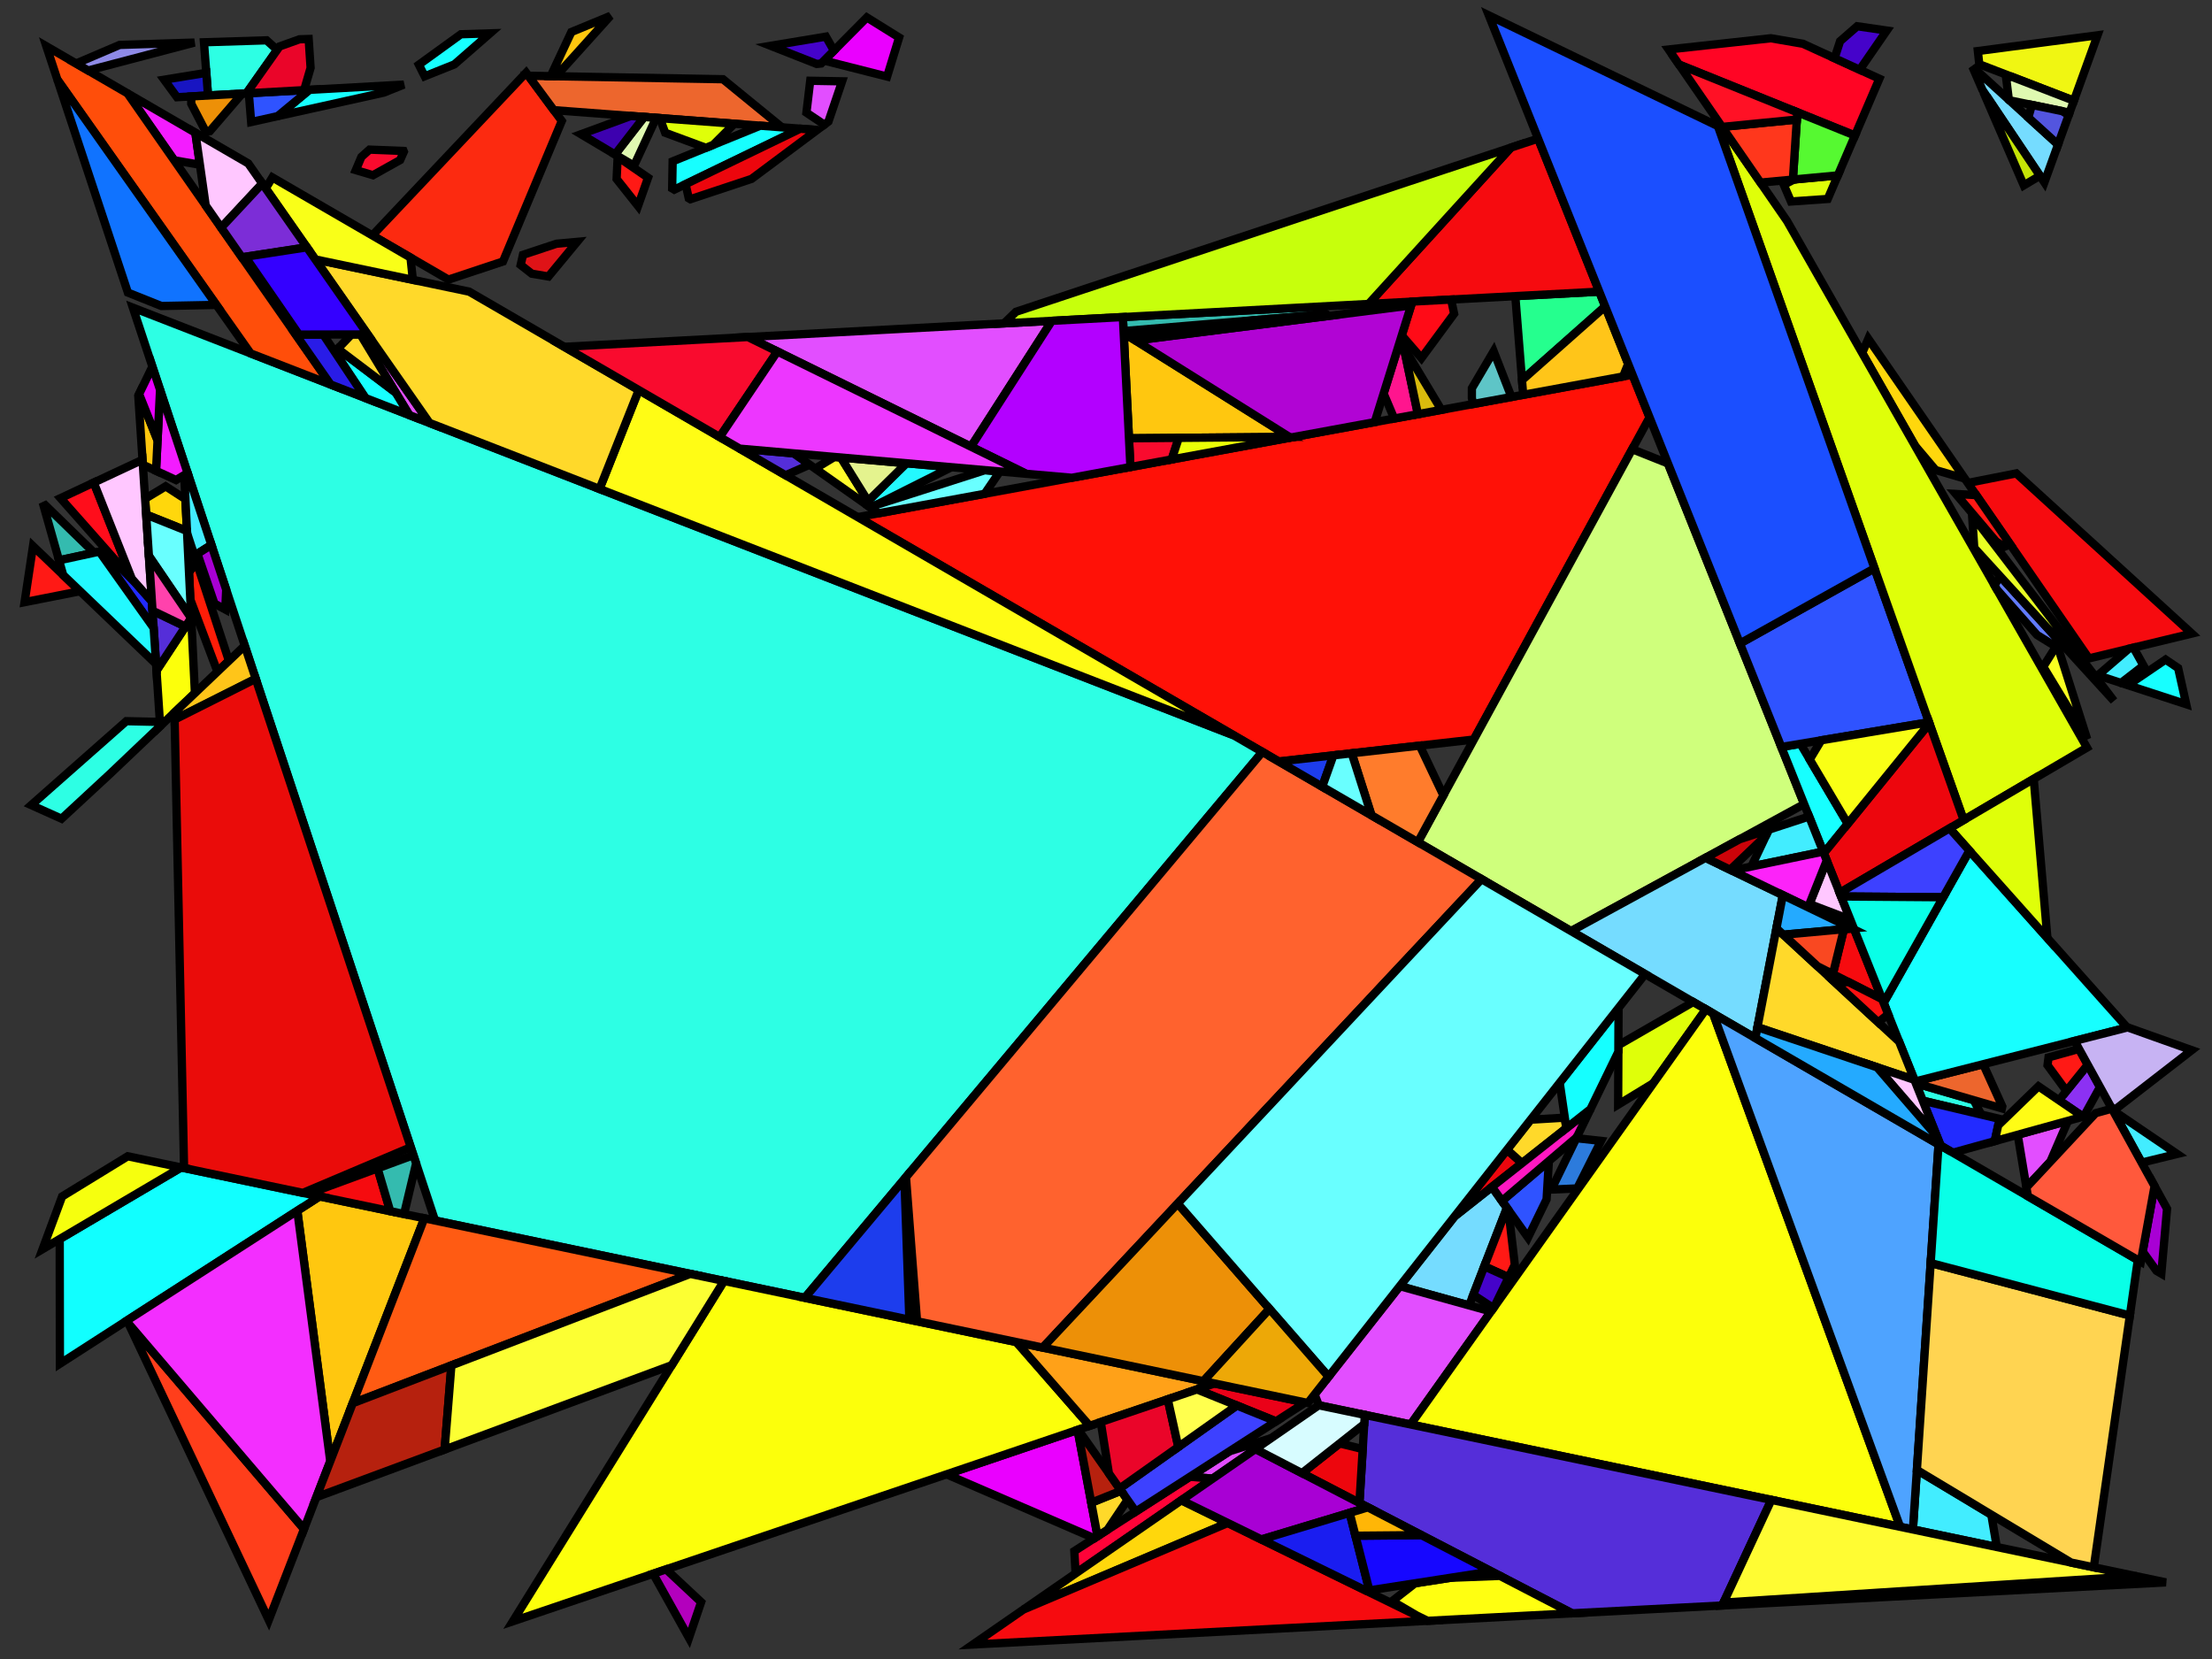 <?xml version="1.0" encoding="iso-8859-1" standalone="no"?>
<!DOCTYPE svg PUBLIC "-//W3C//DTD SVG 1.0//EN" "http://www.w3.org/TR/2001/REC-SVG-20010904/DTD/svg10.dtd">
<svg xmlns="http://www.w3.org/2000/svg" width="800" height="600">
<rect width="100%" height="100%" fill="#333333" stroke="none"/>
<path style="fill:rgb(0, 0, 0);fill-opacity:0.0;fill-rule:evenodd;stroke:rgb(0, 0, 0);stroke-width:0.0;" d="M 0, 600 L 800, 600 L 800, 0 L 0, 0 z "/>
<path style="fill:rgb(252, 42, 16);fill-opacity:1.0;fill-rule:evenodd;stroke:rgb(0, 0, 0);stroke-width:3.0;" d="M 203.186, 43.742 L 181.913, 94.57 L 162.188, 101.124 L 134.664, 85.151 L 190.286, 26.288 z "/>
<path style="fill:rgb(255, 17, 7);fill-opacity:1.0;fill-rule:evenodd;stroke:rgb(0, 0, 0);stroke-width:3.0;" d="M 596.578, 150.94 L 533.034, 267.461 L 462.506, 275.412 L 310.2, 187.022 L 590.417, 135.528 z "/>
<path style="fill:rgb(45, 255, 228);fill-opacity:1.0;fill-rule:evenodd;stroke:rgb(0, 0, 0);stroke-width:3.0;" d="M 713.86, 397.907 L 716.513, 403.092 L 695.381, 398.078 L 692.873, 391.805 z "/>
<path style="fill:rgb(45, 255, 228);fill-opacity:1.0;fill-rule:evenodd;stroke:rgb(0, 0, 0);stroke-width:3.0;" d="M 57.828, 261.085 L 57.93, 262.619 L 39.819, 279.844 L 22.263, 296.103 L 11.3, 291.172 L 45.68, 260.823 z "/>
<path style="fill:rgb(45, 255, 228);fill-opacity:1.0;fill-rule:evenodd;stroke:rgb(0, 0, 0);stroke-width:3.0;" d="M 100.245, 18.017 L 89.133, 33.76 L 75.236, 34.532 L 73.764, 15.288 L 96.409, 14.581 z "/>
<path style="fill:rgb(45, 255, 228);fill-opacity:1.0;fill-rule:evenodd;stroke:rgb(0, 0, 0);stroke-width:3.0;" d="M 446.166, 265.929 L 456.551, 271.955 L 291.073, 469.38 L 157.336, 441.42 L 48.055, 111.268 z "/>
<path style="fill:rgb(237, 102, 45);fill-opacity:1.0;fill-rule:evenodd;stroke:rgb(0, 0, 0);stroke-width:3.0;" d="M 724.158, 400.156 L 724.006, 400.857 L 692.873, 391.805 L 692.612, 391.152 L 717.252, 384.877 z "/>
<path style="fill:rgb(237, 102, 45);fill-opacity:1.0;fill-rule:evenodd;stroke:rgb(0, 0, 0);stroke-width:3.0;" d="M 261.469, 28.651 L 282.795, 46.054 L 200.302, 39.841 L 191.115, 27.409 z "/>
<path style="fill:rgb(207, 255, 124);fill-opacity:1.0;fill-rule:evenodd;stroke:rgb(0, 0, 0);stroke-width:3.0;" d="M 603.242, 167.609 L 652.494, 290.805 L 568.203, 336.752 L 512.786, 304.591 L 590.296, 162.459 z "/>
<path style="fill:rgb(117, 220, 255);fill-opacity:1.0;fill-rule:evenodd;stroke:rgb(0, 0, 0);stroke-width:3.0;" d="M 744.321, 52.281 L 739.379, 65.957 L 716.968, 32.491 L 713.334, 24.096 z "/>
<path style="fill:rgb(117, 220, 255);fill-opacity:1.0;fill-rule:evenodd;stroke:rgb(0, 0, 0);stroke-width:3.0;" d="M 545.003, 436.859 L 531.341, 472.123 L 506.24, 465.152 L 526.098, 439.898 L 539.585, 429.254 z "/>
<path style="fill:rgb(117, 220, 255);fill-opacity:1.0;fill-rule:evenodd;stroke:rgb(0, 0, 0);stroke-width:3.0;" d="M 644.784, 323.733 L 634.854, 375.432 L 568.203, 336.752 L 616.832, 310.244 z "/>
<path style="fill:rgb(226, 78, 255);fill-opacity:1.0;fill-rule:evenodd;stroke:rgb(0, 0, 0);stroke-width:3.0;" d="M 304.556, 29.413 L 299.631, 43.941 L 298.116, 45.072 L 291.656, 40.741 L 293.03, 29.209 z "/>
<path style="fill:rgb(226, 78, 255);fill-opacity:1.0;fill-rule:evenodd;stroke:rgb(0, 0, 0);stroke-width:3.0;" d="M 155.338, 152.946 L 148.024, 150.104 L 130.342, 120.955 L 132.985, 120.948 z "/>
<path style="fill:rgb(226, 78, 255);fill-opacity:1.0;fill-rule:evenodd;stroke:rgb(0, 0, 0);stroke-width:3.0;" d="M 351.178, 161.558 L 270.495, 121.89 L 380.415, 116.031 z "/>
<path style="fill:rgb(226, 78, 255);fill-opacity:1.0;fill-rule:evenodd;stroke:rgb(0, 0, 0);stroke-width:3.0;" d="M 438.57, 534.77 L 430.352, 534.08 L 444.697, 524.851 L 459.735, 520.127 z "/>
<path style="fill:rgb(226, 78, 255);fill-opacity:1.0;fill-rule:evenodd;stroke:rgb(0, 0, 0);stroke-width:3.0;" d="M 741.523, 420.157 L 732.876, 429.429 L 729.734, 410.399 L 747.906, 405.364 z "/>
<path style="fill:rgb(226, 78, 255);fill-opacity:1.0;fill-rule:evenodd;stroke:rgb(0, 0, 0);stroke-width:3.0;" d="M 539.237, 474.316 L 510.174, 515.185 L 476.965, 508.243 L 475.452, 504.305 L 506.24, 465.152 z "/>
<path style="fill:rgb(23, 255, 255);fill-opacity:1.0;fill-rule:evenodd;stroke:rgb(0, 0, 0);stroke-width:3.0;" d="M 769.328, 371.615 L 692.612, 391.152 L 681.24, 362.707 L 712.264, 307.638 z "/>
<path style="fill:rgb(23, 255, 255);fill-opacity:1.0;fill-rule:evenodd;stroke:rgb(0, 0, 0);stroke-width:3.0;" d="M 164.335, 23.293 L 153.588, 27.584 L 151.484, 23.393 L 166.687, 12.387 L 177.208, 12.059 z "/>
<path style="fill:rgb(23, 255, 255);fill-opacity:1.0;fill-rule:evenodd;stroke:rgb(0, 0, 0);stroke-width:3.0;" d="M 787.753, 241.61 L 790.674, 254.696 L 769.578, 247.806 L 783.216, 238.546 z "/>
<path style="fill:rgb(23, 255, 255);fill-opacity:1.0;fill-rule:evenodd;stroke:rgb(0, 0, 0);stroke-width:3.0;" d="M 668.28, 297.933 L 659.61, 308.604 L 644.24, 270.158 L 651.157, 269 z "/>
<path style="fill:rgb(23, 255, 255);fill-opacity:1.0;fill-rule:evenodd;stroke:rgb(0, 0, 0);stroke-width:3.0;" d="M 143.085, 141.962 L 148.024, 150.104 L 132.161, 143.942 L 121.086, 127.275 L 122.162, 126.145 z "/>
<path style="fill:rgb(23, 255, 255);fill-opacity:1.0;fill-rule:evenodd;stroke:rgb(0, 0, 0);stroke-width:3.0;" d="M 289.432, 46.554 L 243.854, 68.591 L 243.096, 68.141 L 243.271, 58.358 L 274.957, 45.464 z "/>
<path style="fill:rgb(23, 255, 255);fill-opacity:1.0;fill-rule:evenodd;stroke:rgb(0, 0, 0);stroke-width:3.0;" d="M 138.768, 33.502 L 100.428, 42.003 L 111.896, 32.495 L 146.045, 30.596 z "/>
<path style="fill:rgb(243, 28, 255);fill-opacity:1.0;fill-rule:evenodd;stroke:rgb(0, 0, 0);stroke-width:3.0;" d="M 70.655, 48.004 L 72.302, 59.578 L 63.008, 57.986 L 46.105, 33.757 z "/>
<path style="fill:rgb(243, 28, 255);fill-opacity:1.0;fill-rule:evenodd;stroke:rgb(0, 0, 0);stroke-width:3.0;" d="M 67.853, 171.079 L 63.664, 173.615 L 56.428, 170.27 L 57.889, 140.976 z "/>
<path style="fill:rgb(47, 83, 255);fill-opacity:1.0;fill-rule:evenodd;stroke:rgb(0, 0, 0);stroke-width:3.0;" d="M 559.343, 433.762 L 552.629, 447.562 L 543.204, 434.334 L 560.173, 419.893 z "/>
<path style="fill:rgb(47, 83, 255);fill-opacity:1.0;fill-rule:evenodd;stroke:rgb(0, 0, 0);stroke-width:3.0;" d="M 697.66, 261.216 L 644.24, 270.158 L 629.275, 232.725 L 677.941, 205.535 z "/>
<path style="fill:rgb(47, 83, 255);fill-opacity:1.0;fill-rule:evenodd;stroke:rgb(0, 0, 0);stroke-width:3.0;" d="M 100.428, 42.003 L 90.832, 44.131 L 89.982, 33.713 L 111.896, 32.495 z "/>
<path style="fill:rgb(255, 78, 10);fill-opacity:1.0;fill-rule:evenodd;stroke:rgb(0, 0, 0);stroke-width:3.0;" d="M 46.105, 33.757 L 119.561, 139.047 L 90.636, 127.81 L 20.779, 28.861 L 16.763, 16.729 z "/>
<path style="fill:rgb(255, 3, 56);fill-opacity:1.0;fill-rule:evenodd;stroke:rgb(0, 0, 0);stroke-width:3.0;" d="M 438.57, 534.77 L 390.236, 568.207 L 388.957, 568.29 L 388.551, 560.975 L 430.352, 534.08 z "/>
<path style="fill:rgb(255, 215, 12);fill-opacity:1.0;fill-rule:evenodd;stroke:rgb(0, 0, 0);stroke-width:3.0;" d="M 444.041, 550.807 L 370.139, 582.11 L 427.263, 542.591 z "/>
<path style="fill:rgb(255, 215, 12);fill-opacity:1.0;fill-rule:evenodd;stroke:rgb(0, 0, 0);stroke-width:3.0;" d="M 710.594, 173.083 L 700.039, 169.997 L 692.608, 161.223 L 673.484, 127.649 L 675.695, 122.519 z "/>
<path style="fill:rgb(255, 215, 12);fill-opacity:1.0;fill-rule:evenodd;stroke:rgb(0, 0, 0);stroke-width:3.0;" d="M 67.058, 180.511 L 67.623, 192.04 L 52.861, 186.12 L 52.481, 180.384 L 59.911, 175.886 z "/>
<path style="fill:rgb(37, 255, 142);fill-opacity:1.0;fill-rule:evenodd;stroke:rgb(0, 0, 0);stroke-width:3.0;" d="M 580.544, 110.834 L 550.455, 137.5 L 548.031, 107.096 L 578.403, 105.477 z "/>
<path style="fill:rgb(140, 49, 243);fill-opacity:1.0;fill-rule:evenodd;stroke:rgb(0, 0, 0);stroke-width:3.0;" d="M 759.493, 393.142 L 753.631, 403.778 L 753.357, 403.854 L 744.662, 397.934 L 755.052, 385.077 z "/>
<path style="fill:rgb(255, 199, 15);fill-opacity:1.0;fill-rule:evenodd;stroke:rgb(0, 0, 0);stroke-width:3.0;" d="M 56.978, 159.248 L 56.428, 170.27 L 51.665, 168.069 L 50.012, 143.125 L 50.304, 142.522 z "/>
<path style="fill:rgb(255, 199, 15);fill-opacity:1.0;fill-rule:evenodd;stroke:rgb(0, 0, 0);stroke-width:3.0;" d="M 201.274, 27.371 L 200.641, 27.577 L 199.159, 27.551 L 206.642, 11.581 L 220.767, 5.744 z "/>
<path style="fill:rgb(255, 199, 15);fill-opacity:1.0;fill-rule:evenodd;stroke:rgb(0, 0, 0);stroke-width:3.0;" d="M 466.31, 158.023 L 408.308, 158.512 L 406.388, 120.447 z "/>
<path style="fill:rgb(255, 199, 15);fill-opacity:1.0;fill-rule:evenodd;stroke:rgb(0, 0, 0);stroke-width:3.0;" d="M 153.465, 440.611 L 119.443, 528.475 L 107.522, 437.89 L 115.588, 432.693 z "/>
<path style="fill:rgb(246, 11, 15);fill-opacity:1.0;fill-rule:evenodd;stroke:rgb(0, 0, 0);stroke-width:3.0;" d="M 516.308, 586.195 L 351.856, 594.759 L 370.139, 582.11 L 444.041, 550.807 z "/>
<path style="fill:rgb(246, 11, 15);fill-opacity:1.0;fill-rule:evenodd;stroke:rgb(0, 0, 0);stroke-width:3.0;" d="M 578.403, 105.477 L 494.952, 109.925 L 546.427, 53.391 L 556.273, 50.124 z "/>
<path style="fill:rgb(246, 11, 15);fill-opacity:1.0;fill-rule:evenodd;stroke:rgb(0, 0, 0);stroke-width:3.0;" d="M 141.123, 438.031 L 111.365, 431.81 L 136.555, 422.548 z "/>
<path style="fill:rgb(246, 11, 15);fill-opacity:1.0;fill-rule:evenodd;stroke:rgb(0, 0, 0);stroke-width:3.0;" d="M 670.649, 336.214 L 680.71, 361.381 L 662.875, 352.289 L 666.872, 336.068 L 669.796, 335.803 z "/>
<path style="fill:rgb(246, 11, 15);fill-opacity:1.0;fill-rule:evenodd;stroke:rgb(0, 0, 0);stroke-width:3.0;" d="M 792.697, 229.132 L 755.482, 238.122 L 711.688, 174.668 L 729.209, 171.203 z "/>
<path style="fill:rgb(255, 21, 142);fill-opacity:1.0;fill-rule:evenodd;stroke:rgb(0, 0, 0);stroke-width:3.0;" d="M 512.805, 149.79 L 504.23, 151.366 L 500.406, 142.329 L 506.848, 121.68 z "/>
<path style="fill:rgb(255, 25, 21);fill-opacity:1.0;fill-rule:evenodd;stroke:rgb(0, 0, 0);stroke-width:3.0;" d="M 234.376, 64.27 L 230.755, 74.496 L 223.009, 64.727 L 223.384, 56.714 z "/>
<path style="fill:rgb(255, 25, 21);fill-opacity:1.0;fill-rule:evenodd;stroke:rgb(0, 0, 0);stroke-width:3.0;" d="M 755.052, 385.077 L 747.366, 394.588 L 740.516, 385.244 L 740.877, 382.424 L 751.899, 379.354 z "/>
<path style="fill:rgb(255, 25, 21);fill-opacity:1.0;fill-rule:evenodd;stroke:rgb(0, 0, 0);stroke-width:3.0;" d="M 545.526, 437.592 L 547.846, 457.393 L 545.621, 461.968 L 536.814, 457.998 L 545.003, 436.859 z "/>
<path style="fill:rgb(255, 25, 21);fill-opacity:1.0;fill-rule:evenodd;stroke:rgb(0, 0, 0);stroke-width:3.0;" d="M 714.723, 179.066 L 727.01, 196.868 L 724.871, 197.75 L 721.86, 195.761 L 707.373, 178.656 z "/>
<path style="fill:rgb(255, 25, 21);fill-opacity:1.0;fill-rule:evenodd;stroke:rgb(0, 0, 0);stroke-width:3.0;" d="M 28.962, 213.818 L 8.888, 217.784 L 11.938, 197.517 z "/>
<path style="fill:rgb(234, 0, 255);fill-opacity:1.0;fill-rule:evenodd;stroke:rgb(0, 0, 0);stroke-width:3.0;" d="M 396.942, 555.576 L 395.769, 556.331 L 342.33, 533.204 L 389.73, 517.14 z "/>
<path style="fill:rgb(234, 0, 255);fill-opacity:1.0;fill-rule:evenodd;stroke:rgb(0, 0, 0);stroke-width:3.0;" d="M 57.889, 140.976 L 56.978, 159.248 L 50.304, 142.522 L 55.114, 132.593 z "/>
<path style="fill:rgb(234, 0, 255);fill-opacity:1.0;fill-rule:evenodd;stroke:rgb(0, 0, 0);stroke-width:3.0;" d="M 325.176, 13.566 L 320.834, 27.694 L 298.03, 21.903 L 313.508, 6.307 z "/>
<path style="fill:rgb(66, 237, 255);fill-opacity:1.0;fill-rule:evenodd;stroke:rgb(0, 0, 0);stroke-width:3.0;" d="M 720.183, 547.804 L 722.173, 559.506 L 691.835, 553.163 L 693.268, 531.637 z "/>
<path style="fill:rgb(66, 237, 255);fill-opacity:1.0;fill-rule:evenodd;stroke:rgb(0, 0, 0);stroke-width:3.0;" d="M 775.222, 240.713 L 767.101, 246.997 L 760.009, 244.681 L 759.338, 243.708 L 769.869, 234.647 L 771.599, 234.229 z "/>
<path style="fill:rgb(66, 237, 255);fill-opacity:1.0;fill-rule:evenodd;stroke:rgb(0, 0, 0);stroke-width:3.0;" d="M 787.381, 417.351 L 774.55, 420.477 L 764.216, 401.715 L 764.362, 401.712 z "/>
<path style="fill:rgb(66, 237, 255);fill-opacity:1.0;fill-rule:evenodd;stroke:rgb(0, 0, 0);stroke-width:3.0;" d="M 659.368, 307.998 L 633.411, 313.387 L 639.716, 300.066 L 654.29, 295.296 z "/>
<path style="fill:rgb(66, 237, 255);fill-opacity:1.0;fill-rule:evenodd;stroke:rgb(0, 0, 0);stroke-width:3.0;" d="M 76.456, 197.072 L 70.322, 200.961 L 67.662, 192.843 L 66.747, 174.156 L 68.344, 172.565 z "/>
<path style="fill:rgb(223, 255, 9);fill-opacity:1.0;fill-rule:evenodd;stroke:rgb(0, 0, 0);stroke-width:3.0;" d="M 616.947, 365.04 L 597.945, 391.762 L 585.225, 399.503 L 585.313, 377.997 L 612.379, 362.389 z "/>
<path style="fill:rgb(223, 255, 9);fill-opacity:1.0;fill-rule:evenodd;stroke:rgb(0, 0, 0);stroke-width:3.0;" d="M 646.309, 79.942 L 754.785, 270.378 L 710.182, 296.576 L 619.928, 41.718 z "/>
<path style="fill:rgb(223, 255, 9);fill-opacity:1.0;fill-rule:evenodd;stroke:rgb(0, 0, 0);stroke-width:3.0;" d="M 740.471, 339.261 L 705.074, 299.576 L 735.517, 281.695 z "/>
<path style="fill:rgb(223, 255, 9);fill-opacity:1.0;fill-rule:evenodd;stroke:rgb(0, 0, 0);stroke-width:3.0;" d="M 661.026, 71.95 L 647.723, 72.879 L 645.141, 66.846 L 648.829, 64.906 L 664.686, 63.428 z "/>
<path style="fill:rgb(223, 255, 9);fill-opacity:1.0;fill-rule:evenodd;stroke:rgb(0, 0, 0);stroke-width:3.0;" d="M 265.59, 44.758 L 257.932, 52.392 L 255.306, 53.461 L 240.566, 48.006 L 238.651, 42.729 z "/>
<path style="fill:rgb(17, 255, 255);fill-opacity:1.0;fill-rule:evenodd;stroke:rgb(0, 0, 0);stroke-width:3.0;" d="M 115.588, 432.693 L 21.663, 493.213 L 21.597, 448.116 L 65.514, 422.224 z "/>
<path style="fill:rgb(255, 62, 27);fill-opacity:1.0;fill-rule:evenodd;stroke:rgb(0, 0, 0);stroke-width:3.0;" d="M 109.951, 552.99 L 97.203, 585.913 L 46.475, 478.668 z "/>
<path style="fill:rgb(243, 46, 255);fill-opacity:1.0;fill-rule:evenodd;stroke:rgb(0, 0, 0);stroke-width:3.0;" d="M 119.443, 528.475 L 109.951, 552.99 L 46.475, 478.668 L 45.952, 477.562 L 107.522, 437.89 z "/>
<path style="fill:rgb(255, 11, 23);fill-opacity:1.0;fill-rule:evenodd;stroke:rgb(0, 0, 0);stroke-width:3.0;" d="M 525.897, 113.462 L 514.078, 129.511 L 506.963, 121.311 L 510.779, 109.082 L 524.816, 108.334 z "/>
<path style="fill:rgb(255, 29, 8);fill-opacity:1.0;fill-rule:evenodd;stroke:rgb(0, 0, 0);stroke-width:3.0;" d="M 82.783, 238.981 L 78.65, 242.912 L 68.836, 216.82 L 68.352, 206.936 L 71.15, 203.487 z "/>
<path style="fill:rgb(252, 255, 11);fill-opacity:1.0;fill-rule:evenodd;stroke:rgb(0, 0, 0);stroke-width:3.0;" d="M 619.575, 366.565 L 687.211, 552.197 L 510.174, 515.185 L 616.947, 365.04 z "/>
<path style="fill:rgb(252, 255, 11);fill-opacity:1.0;fill-rule:evenodd;stroke:rgb(0, 0, 0);stroke-width:3.0;" d="M 367.613, 485.381 L 394.072, 515.668 L 185.496, 586.355 L 261.839, 463.268 z "/>
<path style="fill:rgb(252, 255, 11);fill-opacity:1.0;fill-rule:evenodd;stroke:rgb(0, 0, 0);stroke-width:3.0;" d="M 70.494, 250.669 L 57.93, 262.619 L 56.599, 242.536 L 69.16, 223.436 z "/>
<path style="fill:rgb(24, 21, 194);fill-opacity:1.0;fill-rule:evenodd;stroke:rgb(0, 0, 0);stroke-width:3.0;" d="M 75.236, 34.532 L 64.02, 35.156 L 59.376, 28.824 L 74.609, 26.338 z "/>
<path style="fill:rgb(34, 43, 255);fill-opacity:1.0;fill-rule:evenodd;stroke:rgb(0, 0, 0);stroke-width:3.0;" d="M 48.982, 210.783 L 54.941, 217.517 L 55.576, 227.094 L 35.944, 199.494 L 37.416, 199.175 z "/>
<path style="fill:rgb(34, 43, 255);fill-opacity:1.0;fill-rule:evenodd;stroke:rgb(0, 0, 0);stroke-width:3.0;" d="M 723.175, 404.673 L 721.427, 412.701 L 706.296, 416.893 L 701.878, 414.329 L 695.381, 398.078 z "/>
<path style="fill:rgb(255, 252, 21);fill-opacity:1.0;fill-rule:evenodd;stroke:rgb(0, 0, 0);stroke-width:3.0;" d="M 446.166, 265.929 L 216.824, 176.832 L 231.012, 141.066 z "/>
<path style="fill:rgb(255, 252, 21);fill-opacity:1.0;fill-rule:evenodd;stroke:rgb(0, 0, 0);stroke-width:3.0;" d="M 753.357, 403.854 L 721.427, 412.701 L 722.67, 406.992 L 737.23, 392.875 z "/>
<path style="fill:rgb(94, 197, 199);fill-opacity:1.0;fill-rule:evenodd;stroke:rgb(0, 0, 0);stroke-width:3.0;" d="M 546.633, 143.573 L 532.781, 146.119 L 532.321, 143.936 L 532.327, 140.415 L 540.2, 127.046 z "/>
<path style="fill:rgb(255, 5, 36);fill-opacity:1.0;fill-rule:evenodd;stroke:rgb(0, 0, 0);stroke-width:3.0;" d="M 652.061, 15.83 L 679.695, 28.478 L 670.871, 49.025 L 607.251, 23.351 L 603.481, 17.888 L 640.444, 13.833 z "/>
<path style="fill:rgb(85, 46, 217);fill-opacity:1.0;fill-rule:evenodd;stroke:rgb(0, 0, 0);stroke-width:3.0;" d="M 287.014, 163.964 L 292.828, 168.064 L 284.105, 171.878 L 267.52, 162.253 z "/>
<path style="fill:rgb(85, 46, 217);fill-opacity:1.0;fill-rule:evenodd;stroke:rgb(0, 0, 0);stroke-width:3.0;" d="M 67.076, 226.606 L 56.599, 242.536 L 55.163, 220.867 z "/>
<path style="fill:rgb(85, 46, 217);fill-opacity:1.0;fill-rule:evenodd;stroke:rgb(0, 0, 0);stroke-width:3.0;" d="M 640.644, 542.461 L 622.866, 580.646 L 568.566, 583.473 L 491.659, 543.569 L 493.604, 511.721 z "/>
<path style="fill:rgb(78, 163, 255);fill-opacity:1.0;fill-rule:evenodd;stroke:rgb(0, 0, 0);stroke-width:3.0;" d="M 701.106, 413.881 L 691.835, 553.163 L 687.211, 552.197 L 619.575, 366.565 z "/>
<path style="fill:rgb(255, 161, 24);fill-opacity:1.0;fill-rule:evenodd;stroke:rgb(0, 0, 0);stroke-width:3.0;" d="M 439.25, 500.358 L 394.072, 515.668 L 367.613, 485.381 z "/>
<path style="fill:rgb(86, 249, 49);fill-opacity:1.0;fill-rule:evenodd;stroke:rgb(0, 0, 0);stroke-width:3.0;" d="M 670.871, 49.025 L 664.686, 63.428 L 648.425, 64.943 L 650.024, 40.612 z "/>
<path style="fill:rgb(69, 3, 202);fill-opacity:1.0;fill-rule:evenodd;stroke:rgb(0, 0, 0);stroke-width:3.0;" d="M 682.377, 11.05 L 672.596, 25.229 L 663.488, 21.06 L 665.494, 14.897 L 671.683, 9.492 z "/>
<path style="fill:rgb(69, 3, 202);fill-opacity:1.0;fill-rule:evenodd;stroke:rgb(0, 0, 0);stroke-width:3.0;" d="M 545.621, 461.968 L 540.428, 472.641 L 540.109, 473.089 L 532.825, 468.293 L 536.814, 457.998 z "/>
<path style="fill:rgb(69, 3, 202);fill-opacity:1.0;fill-rule:evenodd;stroke:rgb(0, 0, 0);stroke-width:3.0;" d="M 301.596, 18.309 L 296.986, 22.955 L 295.387, 23.131 L 278.726, 16.57 L 298.7, 13.244 z "/>
<path style="fill:rgb(16, 115, 255);fill-opacity:1.0;fill-rule:evenodd;stroke:rgb(0, 0, 0);stroke-width:3.0;" d="M 78.254, 110.272 L 58.384, 110.667 L 46.252, 105.819 L 20.779, 28.861 z "/>
<path style="fill:rgb(240, 246, 18);fill-opacity:1.0;fill-rule:evenodd;stroke:rgb(0, 0, 0);stroke-width:3.0;" d="M 750.05, 36.427 L 715.832, 23.235 L 715.316, 18.459 L 758.603, 12.758 z "/>
<path style="fill:rgb(237, 6, 13);fill-opacity:1.0;fill-rule:evenodd;stroke:rgb(0, 0, 0);stroke-width:3.0;" d="M 710.182, 296.576 L 665.333, 322.917 L 659.61, 308.604 L 697.795, 261.599 z "/>
<path style="fill:rgb(237, 6, 13);fill-opacity:1.0;fill-rule:evenodd;stroke:rgb(0, 0, 0);stroke-width:3.0;" d="M 492.848, 524.09 L 491.659, 543.569 L 470.87, 532.783 L 484.517, 522.021 z "/>
<path style="fill:rgb(237, 6, 13);fill-opacity:1.0;fill-rule:evenodd;stroke:rgb(0, 0, 0);stroke-width:3.0;" d="M 295.515, 47.012 L 271.812, 64.698 L 249.678, 72.052 L 249.096, 71.706 L 247.953, 66.609 L 289.432, 46.554 z "/>
<path style="fill:rgb(237, 6, 13);fill-opacity:1.0;fill-rule:evenodd;stroke:rgb(0, 0, 0);stroke-width:3.0;" d="M 550.469, 420.663 L 526.098, 439.898 L 545.036, 415.814 z "/>
<path style="fill:rgb(223, 249, 177);fill-opacity:1.0;fill-rule:evenodd;stroke:rgb(0, 0, 0);stroke-width:3.0;" d="M 237.32, 42.629 L 229.298, 59.94 L 222.45, 55.871 L 232.959, 42.301 z "/>
<path style="fill:rgb(223, 249, 177);fill-opacity:1.0;fill-rule:evenodd;stroke:rgb(0, 0, 0);stroke-width:3.0;" d="M 750.05, 36.427 L 748.49, 40.744 L 726.726, 36.277 L 726.527, 36.096 L 725.576, 28.373 L 727.516, 27.739 z "/>
<path style="fill:rgb(234, 1, 24);fill-opacity:1.0;fill-rule:evenodd;stroke:rgb(0, 0, 0);stroke-width:3.0;" d="M 472.093, 507.224 L 461.485, 514.049 L 432.905, 502.508 L 439.25, 500.358 z "/>
<path style="fill:rgb(168, 0, 212);fill-opacity:1.0;fill-rule:evenodd;stroke:rgb(0, 0, 0);stroke-width:3.0;" d="M 81.814, 213.258 L 81.472, 220.418 L 77.564, 218.315 L 71.406, 200.274 L 76.456, 197.072 z "/>
<path style="fill:rgb(168, 0, 212);fill-opacity:1.0;fill-rule:evenodd;stroke:rgb(0, 0, 0);stroke-width:3.0;" d="M 783.746, 437.172 L 781.673, 460.637 L 779.942, 459.633 L 774.928, 452.655 L 779.229, 428.971 z "/>
<path style="fill:rgb(168, 0, 212);fill-opacity:1.0;fill-rule:evenodd;stroke:rgb(0, 0, 0);stroke-width:3.0;" d="M 494.709, 545.152 L 456.217, 556.769 L 427.263, 542.591 L 454.053, 524.058 z "/>
<path style="fill:rgb(255, 98, 46);fill-opacity:1.0;fill-rule:evenodd;stroke:rgb(0, 0, 0);stroke-width:3.0;" d="M 535.82, 317.958 L 377.131, 487.371 L 331.66, 477.865 L 327.656, 425.734 L 456.551, 271.955 z "/>
<path style="fill:rgb(142, 138, 231);fill-opacity:1.0;fill-rule:evenodd;stroke:rgb(0, 0, 0);stroke-width:3.0;" d="M 31.883, 25.503 L 27.516, 22.969 L 43.285, 16.239 L 70.32, 15.395 z "/>
<path style="fill:rgb(255, 197, 25);fill-opacity:1.0;fill-rule:evenodd;stroke:rgb(0, 0, 0);stroke-width:3.0;" d="M 92.483, 245.489 L 63.164, 260.228 L 63.11, 257.692 L 88.522, 233.523 z "/>
<path style="fill:rgb(255, 197, 25);fill-opacity:1.0;fill-rule:evenodd;stroke:rgb(0, 0, 0);stroke-width:3.0;" d="M 588.853, 131.618 L 587.023, 136.151 L 550.877, 142.794 L 550.455, 137.5 L 580.544, 110.834 z "/>
<path style="fill:rgb(177, 4, 212);fill-opacity:1.0;fill-rule:evenodd;stroke:rgb(0, 0, 0);stroke-width:3.0;" d="M 497.183, 152.661 L 466.694, 158.264 L 410.669, 123.132 L 510.35, 110.457 z "/>
<path style="fill:rgb(237, 144, 7);fill-opacity:1.0;fill-rule:evenodd;stroke:rgb(0, 0, 0);stroke-width:3.0;" d="M 459.142, 473.383 L 435.231, 499.518 L 377.131, 487.371 L 425.933, 435.27 z "/>
<path style="fill:rgb(237, 144, 7);fill-opacity:1.0;fill-rule:evenodd;stroke:rgb(0, 0, 0);stroke-width:3.0;" d="M 75.88, 47.446 L 74.484, 47.755 L 69.173, 37.53 L 69.16, 34.87 L 87.585, 33.846 z "/>
<path style="fill:rgb(255, 217, 42);fill-opacity:1.0;fill-rule:evenodd;stroke:rgb(0, 0, 0);stroke-width:3.0;" d="M 407.787, 542.452 L 400.543, 553.26 L 396.942, 555.576 L 394.671, 543.474 L 405.461, 539.141 z "/>
<path style="fill:rgb(255, 217, 42);fill-opacity:1.0;fill-rule:evenodd;stroke:rgb(0, 0, 0);stroke-width:3.0;" d="M 686.837, 376.708 L 692.365, 390.534 L 635.608, 371.502 L 642.479, 335.735 z "/>
<path style="fill:rgb(255, 217, 42);fill-opacity:1.0;fill-rule:evenodd;stroke:rgb(0, 0, 0);stroke-width:3.0;" d="M 566.491, 408.018 L 550.469, 420.663 L 545.036, 415.814 L 553.579, 404.951 L 565.935, 404.216 z "/>
<path style="fill:rgb(255, 217, 42);fill-opacity:1.0;fill-rule:evenodd;stroke:rgb(0, 0, 0);stroke-width:3.0;" d="M 143.085, 141.962 L 122.162, 126.145 L 127.1, 120.963 L 130.342, 120.955 z "/>
<path style="fill:rgb(255, 217, 42);fill-opacity:1.0;fill-rule:evenodd;stroke:rgb(0, 0, 0);stroke-width:3.0;" d="M 169.692, 105.48 L 231.012, 141.066 L 216.824, 176.832 L 155.338, 152.946 L 114.037, 93.824 z "/>
<path style="fill:rgb(199, 179, 243);fill-opacity:1.0;fill-rule:evenodd;stroke:rgb(0, 0, 0);stroke-width:3.0;" d="M 792.671, 379.807 L 764.397, 401.711 L 764.216, 401.715 L 750.305, 376.46 L 769.516, 371.568 z "/>
<path style="fill:rgb(223, 19, 23);fill-opacity:1.0;fill-rule:evenodd;stroke:rgb(0, 0, 0);stroke-width:3.0;" d="M 198.353, 100.004 L 192.327, 98.983 L 188.305, 95.833 L 189.139, 92.169 L 201.219, 88.155 L 208.719, 87.466 z "/>
<path style="fill:rgb(255, 124, 44);fill-opacity:1.0;fill-rule:evenodd;stroke:rgb(0, 0, 0);stroke-width:3.0;" d="M 522.021, 287.657 L 512.786, 304.591 L 496.008, 294.854 L 488.862, 272.441 L 513.473, 269.666 z "/>
<path style="fill:rgb(52, 187, 175);fill-opacity:1.0;fill-rule:evenodd;stroke:rgb(0, 0, 0);stroke-width:3.0;" d="M 150.497, 420.76 L 146.129, 439.077 L 141.123, 438.031 L 136.555, 422.548 L 149.512, 417.784 z "/>
<path style="fill:rgb(52, 187, 175);fill-opacity:1.0;fill-rule:evenodd;stroke:rgb(0, 0, 0);stroke-width:3.0;" d="M 479.609, 113.634 L 406.352, 119.732 L 406.137, 115.475 L 406.883, 114.62 L 475.122, 110.982 z "/>
<path style="fill:rgb(52, 187, 175);fill-opacity:1.0;fill-rule:evenodd;stroke:rgb(0, 0, 0);stroke-width:3.0;" d="M 34.047, 199.906 L 21.35, 202.659 L 15.801, 183.014 L 16.398, 182.735 z "/>
<path style="fill:rgb(217, 187, 13);fill-opacity:1.0;fill-rule:evenodd;stroke:rgb(0, 0, 0);stroke-width:3.0;" d="M 521.292, 148.23 L 512.805, 149.79 L 507.662, 125.521 z "/>
<path style="fill:rgb(234, 12, 10);fill-opacity:1.0;fill-rule:evenodd;stroke:rgb(0, 0, 0);stroke-width:3.0;" d="M 148.559, 414.906 L 109.544, 431.429 L 66.57, 422.445 L 63.164, 260.228 L 92.483, 245.489 z "/>
<path style="fill:rgb(35, 249, 255);fill-opacity:1.0;fill-rule:evenodd;stroke:rgb(0, 0, 0);stroke-width:3.0;" d="M 344.078, 168.973 L 315.29, 183.426 L 313.919, 181.218 L 327.812, 167.545 z "/>
<path style="fill:rgb(35, 249, 255);fill-opacity:1.0;fill-rule:evenodd;stroke:rgb(0, 0, 0);stroke-width:3.0;" d="M 55.576, 227.094 L 56.44, 240.128 L 22.849, 207.964 L 21.35, 202.659 L 35.944, 199.494 z "/>
<path style="fill:rgb(255, 24, 194);fill-opacity:1.0;fill-rule:evenodd;stroke:rgb(0, 0, 0);stroke-width:3.0;" d="M 570.27, 411.301 L 543.204, 434.334 L 539.585, 429.254 L 575.218, 401.131 z "/>
<path style="fill:rgb(249, 11, 46);fill-opacity:1.0;fill-rule:evenodd;stroke:rgb(0, 0, 0);stroke-width:3.0;" d="M 281.134, 127.121 L 260.302, 158.064 L 204.07, 125.431 L 270.495, 121.89 z "/>
<path style="fill:rgb(249, 11, 46);fill-opacity:1.0;fill-rule:evenodd;stroke:rgb(0, 0, 0);stroke-width:3.0;" d="M 423.748, 166.156 L 408.831, 168.897 L 408.308, 158.512 L 426.331, 158.36 z "/>
<path style="fill:rgb(249, 11, 46);fill-opacity:1.0;fill-rule:evenodd;stroke:rgb(0, 0, 0);stroke-width:3.0;" d="M 145.958, 54.599 L 146.062, 54.86 L 144.718, 57.877 L 134.893, 63.367 L 128.68, 61.523 L 130.702, 56.746 L 133.644, 54.111 z "/>
<path style="fill:rgb(26, 29, 240);fill-opacity:1.0;fill-rule:evenodd;stroke:rgb(0, 0, 0);stroke-width:3.0;" d="M 495.246, 575.18 L 494.159, 575.349 L 456.217, 556.769 L 488.116, 547.142 z "/>
<path style="fill:rgb(21, 255, 255);fill-opacity:1.0;fill-rule:evenodd;stroke:rgb(0, 0, 0);stroke-width:3.0;" d="M 585.303, 380.4 L 575.218, 401.131 L 566.491, 408.018 L 564.087, 391.587 L 585.368, 364.524 z "/>
<path style="fill:rgb(199, 255, 12);fill-opacity:1.0;fill-rule:evenodd;stroke:rgb(0, 0, 0);stroke-width:3.0;" d="M 494.952, 109.925 L 363.123, 116.952 L 367.438, 112.762 L 546.427, 53.391 z "/>
<path style="fill:rgb(255, 91, 19);fill-opacity:1.0;fill-rule:evenodd;stroke:rgb(0, 0, 0);stroke-width:3.0;" d="M 249.65, 460.72 L 127.57, 507.487 L 153.465, 440.611 z "/>
<path style="fill:rgb(249, 255, 24);fill-opacity:1.0;fill-rule:evenodd;stroke:rgb(0, 0, 0);stroke-width:3.0;" d="M 148.462, 93.159 L 149.308, 101.211 L 114.037, 93.824 L 96.102, 68.15 L 98.502, 64.165 z "/>
<path style="fill:rgb(255, 13, 27);fill-opacity:1.0;fill-rule:evenodd;stroke:rgb(0, 0, 0);stroke-width:3.0;" d="M 47.667, 209.297 L 21.887, 180.164 L 33.914, 174.53 z "/>
<path style="fill:rgb(255, 199, 255);fill-opacity:1.0;fill-rule:evenodd;stroke:rgb(0, 0, 0);stroke-width:3.0;" d="M 669.197, 332.583 L 654.406, 326.939 L 660.665, 311.243 z "/>
<path style="fill:rgb(255, 199, 255);fill-opacity:1.0;fill-rule:evenodd;stroke:rgb(0, 0, 0);stroke-width:3.0;" d="M 89.783, 59.105 L 94.866, 66.381 L 79.993, 82.33 L 74.397, 74.31 L 70.655, 48.004 z "/>
<path style="fill:rgb(255, 199, 255);fill-opacity:1.0;fill-rule:evenodd;stroke:rgb(0, 0, 0);stroke-width:3.0;" d="M 692.365, 390.534 L 700.623, 411.19 L 678.879, 386.012 z "/>
<path style="fill:rgb(255, 199, 255);fill-opacity:1.0;fill-rule:evenodd;stroke:rgb(0, 0, 0);stroke-width:3.0;" d="M 54.941, 217.517 L 47.667, 209.297 L 33.914, 174.53 L 51.546, 166.271 z "/>
<path style="fill:rgb(246, 255, 14);fill-opacity:1.0;fill-rule:evenodd;stroke:rgb(0, 0, 0);stroke-width:3.0;" d="M 65.514, 422.224 L 15.403, 451.767 L 22.465, 432.724 L 46.185, 418.183 z "/>
<path style="fill:rgb(61, 65, 255);fill-opacity:1.0;fill-rule:evenodd;stroke:rgb(0, 0, 0);stroke-width:3.0;" d="M 712.264, 307.638 L 702.764, 324.5 L 665.853, 324.22 L 665.333, 322.917 L 705.074, 299.576 z "/>
<path style="fill:rgb(61, 65, 255);fill-opacity:1.0;fill-rule:evenodd;stroke:rgb(0, 0, 0);stroke-width:3.0;" d="M 461.485, 514.049 L 410.761, 546.685 L 404.904, 538.348 L 447.304, 508.323 z "/>
<path style="fill:rgb(48, 249, 46);fill-opacity:1.0;fill-rule:evenodd;stroke:rgb(0, 0, 0);stroke-width:3.0;" d="M 783.322, 572.29 L 622.866, 580.646 L 623.357, 579.59 L 772.576, 570.043 z "/>
<path style="fill:rgb(255, 252, 51);fill-opacity:1.0;fill-rule:evenodd;stroke:rgb(0, 0, 0);stroke-width:3.0;" d="M 772.576, 570.043 L 623.357, 579.59 L 640.644, 542.461 z "/>
<path style="fill:rgb(29, 61, 237);fill-opacity:1.0;fill-rule:evenodd;stroke:rgb(0, 0, 0);stroke-width:3.0;" d="M 478.203, 284.521 L 462.506, 275.412 L 482.248, 273.186 z "/>
<path style="fill:rgb(29, 61, 237);fill-opacity:1.0;fill-rule:evenodd;stroke:rgb(0, 0, 0);stroke-width:3.0;" d="M 328.882, 477.284 L 291.073, 469.38 L 327.099, 426.398 z "/>
<path style="fill:rgb(197, 228, 6);fill-opacity:1.0;fill-rule:evenodd;stroke:rgb(0, 0, 0);stroke-width:3.0;" d="M 718.924, 35.411 L 737.774, 63.56 L 731.924, 67.042 L 718.222, 35.386 z "/>
<path style="fill:rgb(98, 123, 255);fill-opacity:1.0;fill-rule:evenodd;stroke:rgb(0, 0, 0);stroke-width:3.0;" d="M 744.546, 231.588 L 743.556, 233.846 L 743.544, 233.865 L 736.715, 229.634 L 722.257, 213.274 L 721.344, 211.67 L 723.357, 208.38 z "/>
<path style="fill:rgb(41, 28, 231);fill-opacity:1.0;fill-rule:evenodd;stroke:rgb(0, 0, 0);stroke-width:3.0;" d="M 132.161, 143.942 L 119.561, 139.047 L 106.979, 121.012 L 116.908, 120.988 z "/>
<path style="fill:rgb(182, 33, 14);fill-opacity:1.0;fill-rule:evenodd;stroke:rgb(0, 0, 0);stroke-width:3.0;" d="M 160.806, 524.239 L 114.414, 541.465 L 127.57, 507.487 L 163.249, 493.819 z "/>
<path style="fill:rgb(182, 33, 14);fill-opacity:1.0;fill-rule:evenodd;stroke:rgb(0, 0, 0);stroke-width:3.0;" d="M 405.461, 539.141 L 394.671, 543.474 L 389.73, 517.14 L 389.954, 517.064 z "/>
<path style="fill:rgb(105, 255, 255);fill-opacity:1.0;fill-rule:evenodd;stroke:rgb(0, 0, 0);stroke-width:3.0;" d="M 594.984, 352.294 L 480.497, 497.89 L 425.933, 435.27 L 535.82, 317.958 z "/>
<path style="fill:rgb(105, 255, 255);fill-opacity:1.0;fill-rule:evenodd;stroke:rgb(0, 0, 0);stroke-width:3.0;" d="M 496.008, 294.854 L 478.203, 284.521 L 482.248, 273.186 L 488.862, 272.441 z "/>
<path style="fill:rgb(105, 255, 255);fill-opacity:1.0;fill-rule:evenodd;stroke:rgb(0, 0, 0);stroke-width:3.0;" d="M 480.628, 114.236 L 410.669, 123.132 L 408.455, 121.744 L 453.185, 115.833 L 479.609, 113.634 z "/>
<path style="fill:rgb(105, 255, 255);fill-opacity:1.0;fill-rule:evenodd;stroke:rgb(0, 0, 0);stroke-width:3.0;" d="M 67.623, 192.04 L 69.16, 223.436 L 69.11, 223.512 L 53.851, 201.06 L 52.861, 186.12 z "/>
<path style="fill:rgb(105, 255, 255);fill-opacity:1.0;fill-rule:evenodd;stroke:rgb(0, 0, 0);stroke-width:3.0;" d="M 361.611, 170.512 L 356.119, 178.584 L 317.744, 185.636 L 314.893, 183.625 L 316.832, 182.652 L 356.244, 170.04 z "/>
<path style="fill:rgb(255, 255, 17);fill-opacity:1.0;fill-rule:evenodd;stroke:rgb(0, 0, 0);stroke-width:3.0;" d="M 568.566, 583.473 L 516.308, 586.195 L 512.444, 584.302 L 503.491, 579.069 L 511.767, 572.612 L 524.514, 570.632 L 542.484, 569.94 z "/>
<path style="fill:rgb(234, 5, 41);fill-opacity:1.0;fill-rule:evenodd;stroke:rgb(0, 0, 0);stroke-width:3.0;" d="M 426.152, 523.301 L 404.904, 538.348 L 401.042, 532.849 L 398.107, 514.301 L 422.337, 506.089 z "/>
<path style="fill:rgb(234, 5, 41);fill-opacity:1.0;fill-rule:evenodd;stroke:rgb(0, 0, 0);stroke-width:3.0;" d="M 112.33, 24.539 L 109.988, 32.601 L 89.133, 33.76 L 101.112, 16.788 L 108.319, 14.209 L 111.634, 14.106 z "/>
<path style="fill:rgb(234, 255, 36);fill-opacity:1.0;fill-rule:evenodd;stroke:rgb(0, 0, 0);stroke-width:3.0;" d="M 764.525, 253.47 L 714.017, 198.151 L 713.235, 186.381 z "/>
<path style="fill:rgb(255, 212, 81);fill-opacity:1.0;fill-rule:evenodd;stroke:rgb(0, 0, 0);stroke-width:3.0;" d="M 770.296, 475.767 L 757.243, 566.838 L 749.004, 565.115 L 693.268, 531.637 L 698.25, 456.791 z "/>
<path style="fill:rgb(9, 255, 231);fill-opacity:1.0;fill-rule:evenodd;stroke:rgb(0, 0, 0);stroke-width:3.0;" d="M 702.764, 324.5 L 681.24, 362.707 L 665.853, 324.22 z "/>
<path style="fill:rgb(9, 255, 231);fill-opacity:1.0;fill-rule:evenodd;stroke:rgb(0, 0, 0);stroke-width:3.0;" d="M 773.172, 455.704 L 770.296, 475.767 L 698.25, 456.791 L 701.106, 413.881 z "/>
<path style="fill:rgb(252, 17, 17);fill-opacity:1.0;fill-rule:evenodd;stroke:rgb(0, 0, 0);stroke-width:3.0;" d="M 680.71, 361.381 L 682.886, 366.824 L 679.295, 369.741 L 663.697, 355.334 L 668.589, 355.202 z "/>
<path style="fill:rgb(255, 252, 43);fill-opacity:1.0;fill-rule:evenodd;stroke:rgb(0, 0, 0);stroke-width:3.0;" d="M 304.137, 165.467 L 315.29, 183.426 L 314.893, 183.625 L 294.812, 169.463 L 301.801, 165.262 z "/>
<path style="fill:rgb(252, 35, 249);fill-opacity:1.0;fill-rule:evenodd;stroke:rgb(0, 0, 0);stroke-width:3.0;" d="M 660.665, 311.243 L 653.926, 328.144 L 626.373, 314.848 L 659.368, 307.998 z "/>
<path style="fill:rgb(36, 170, 255);fill-opacity:1.0;fill-rule:evenodd;stroke:rgb(0, 0, 0);stroke-width:3.0;" d="M 678.879, 386.012 L 700.623, 411.19 L 701.878, 414.329 L 634.854, 375.432 L 635.608, 371.502 z "/>
<path style="fill:rgb(36, 170, 255);fill-opacity:1.0;fill-rule:evenodd;stroke:rgb(0, 0, 0);stroke-width:3.0;" d="M 669.796, 335.803 L 644.983, 338.048 L 642.479, 335.735 L 644.784, 323.733 z "/>
<path style="fill:rgb(255, 89, 60);fill-opacity:1.0;fill-rule:evenodd;stroke:rgb(0, 0, 0);stroke-width:3.0;" d="M 779.229, 428.971 L 774.26, 456.335 L 733.403, 432.624 L 732.876, 429.429 L 757.9, 402.595 L 763.8, 400.961 z "/>
<path style="fill:rgb(179, 0, 255);fill-opacity:1.0;fill-rule:evenodd;stroke:rgb(0, 0, 0);stroke-width:3.0;" d="M 408.831, 168.897 L 387.622, 172.795 L 371.08, 171.343 L 351.178, 161.558 L 380.415, 116.031 L 406.096, 114.662 z "/>
<path style="fill:rgb(83, 85, 223);fill-opacity:1.0;fill-rule:evenodd;stroke:rgb(0, 0, 0);stroke-width:3.0;" d="M 745.86, 40.205 L 748.181, 41.6 L 744.321, 52.281 L 733.559, 42.492 L 734.881, 37.951 z "/>
<path style="fill:rgb(228, 243, 142);fill-opacity:1.0;fill-rule:evenodd;stroke:rgb(0, 0, 0);stroke-width:3.0;" d="M 327.812, 167.545 L 313.919, 181.218 L 304.137, 165.467 z "/>
<path style="fill:rgb(252, 255, 51);fill-opacity:1.0;fill-rule:evenodd;stroke:rgb(0, 0, 0);stroke-width:3.0;" d="M 261.839, 463.268 L 242.939, 493.741 L 160.806, 524.239 L 163.249, 493.819 L 249.65, 460.72 z "/>
<path style="fill:rgb(215, 252, 255);fill-opacity:1.0;fill-rule:evenodd;stroke:rgb(0, 0, 0);stroke-width:3.0;" d="M 493.604, 511.721 L 493.403, 515.014 L 470.87, 532.783 L 454.053, 524.058 L 476.926, 508.234 z "/>
<path style="fill:rgb(61, 1, 175);fill-opacity:1.0;fill-rule:evenodd;stroke:rgb(0, 0, 0);stroke-width:3.0;" d="M 232.959, 42.301 L 222.45, 55.871 L 210.122, 48.544 L 228.165, 41.94 z "/>
<path style="fill:rgb(249, 255, 33);fill-opacity:1.0;fill-rule:evenodd;stroke:rgb(0, 0, 0);stroke-width:3.0;" d="M 754.847, 267.315 L 738.968, 241.129 L 743.994, 233.15 z "/>
<path style="fill:rgb(255, 55, 28);fill-opacity:1.0;fill-rule:evenodd;stroke:rgb(0, 0, 0);stroke-width:3.0;" d="M 648.425, 64.943 L 636.711, 66.035 L 622.815, 45.901 L 649.851, 43.235 z "/>
<path style="fill:rgb(255, 17, 37);fill-opacity:1.0;fill-rule:evenodd;stroke:rgb(0, 0, 0);stroke-width:3.0;" d="M 650.024, 40.612 L 649.851, 43.235 L 622.815, 45.901 L 607.251, 23.351 z "/>
<path style="fill:rgb(249, 72, 33);fill-opacity:1.0;fill-rule:evenodd;stroke:rgb(0, 0, 0);stroke-width:3.0;" d="M 662.875, 352.289 L 657.353, 349.475 L 644.983, 338.048 L 666.872, 336.068 z "/>
<path style="fill:rgb(44, 123, 220);fill-opacity:1.0;fill-rule:evenodd;stroke:rgb(0, 0, 0);stroke-width:3.0;" d="M 579.045, 412.62 L 570.423, 429.806 L 561.066, 430.22 L 570.104, 411.642 z "/>
<path style="fill:rgb(237, 54, 255);fill-opacity:1.0;fill-rule:evenodd;stroke:rgb(0, 0, 0);stroke-width:3.0;" d="M 371.08, 171.343 L 267.52, 162.253 L 260.302, 158.064 L 281.134, 127.121 z "/>
<path style="fill:rgb(27, 79, 255);fill-opacity:1.0;fill-rule:evenodd;stroke:rgb(0, 0, 0);stroke-width:3.0;" d="M 621.305, 45.607 L 677.941, 205.535 L 629.275, 232.725 L 538.464, 5.577 z "/>
<path style="fill:rgb(249, 255, 21);fill-opacity:1.0;fill-rule:evenodd;stroke:rgb(0, 0, 0);stroke-width:3.0;" d="M 697.795, 261.599 L 668.28, 297.933 L 654.511, 274.666 L 658.68, 267.741 L 697.66, 261.216 z "/>
<path style="fill:rgb(124, 45, 215);fill-opacity:1.0;fill-rule:evenodd;stroke:rgb(0, 0, 0);stroke-width:3.0;" d="M 110.984, 89.454 L 87.48, 93.062 L 79.993, 82.33 L 94.866, 66.381 z "/>
<path style="fill:rgb(234, 255, 7);fill-opacity:1.0;fill-rule:evenodd;stroke:rgb(0, 0, 0);stroke-width:3.0;" d="M 466.694, 158.264 L 423.748, 166.156 L 426.331, 158.36 L 466.31, 158.023 z "/>
<path style="fill:rgb(204, 3, 9);fill-opacity:1.0;fill-rule:evenodd;stroke:rgb(0, 0, 0);stroke-width:3.0;" d="M 638.734, 302.141 L 625.751, 314.547 L 616.832, 310.244 L 629.175, 303.516 L 639.716, 300.066 z "/>
<path style="fill:rgb(22, 7, 255);fill-opacity:1.0;fill-rule:evenodd;stroke:rgb(0, 0, 0);stroke-width:3.0;" d="M 539.367, 568.323 L 495.246, 575.18 L 490.219, 555.414 L 514.074, 555.2 z "/>
<path style="fill:rgb(255, 182, 6);fill-opacity:1.0;fill-rule:evenodd;stroke:rgb(0, 0, 0);stroke-width:3.0;" d="M 514.074, 555.2 L 490.219, 555.414 L 488.116, 547.142 L 494.709, 545.152 z "/>
<path style="fill:rgb(237, 168, 7);fill-opacity:1.0;fill-rule:evenodd;stroke:rgb(0, 0, 0);stroke-width:3.0;" d="M 480.497, 497.89 L 473.007, 507.415 L 435.231, 499.518 L 459.142, 473.383 z "/>
<path style="fill:rgb(179, 0, 189);fill-opacity:1.0;fill-rule:evenodd;stroke:rgb(0, 0, 0);stroke-width:3.0;" d="M 253.575, 579.416 L 249.173, 592.366 L 236.224, 569.163 L 240.923, 567.571 z "/>
<path style="fill:rgb(255, 66, 172);fill-opacity:1.0;fill-rule:evenodd;stroke:rgb(0, 0, 0);stroke-width:3.0;" d="M 69.11, 223.512 L 67.076, 226.606 L 55.163, 220.867 L 53.851, 201.06 z "/>
<path style="fill:rgb(52, 0, 255);fill-opacity:1.0;fill-rule:evenodd;stroke:rgb(0, 0, 0);stroke-width:3.0;" d="M 132.985, 120.948 L 108.127, 121.009 L 88.705, 92.874 L 110.984, 89.454 z "/>
<path style="fill:rgb(255, 255, 78);fill-opacity:1.0;fill-rule:evenodd;stroke:rgb(0, 0, 0);stroke-width:3.0;" d="M 447.304, 508.323 L 426.152, 523.301 L 422.337, 506.089 L 432.905, 502.508 z "/>
</svg>
